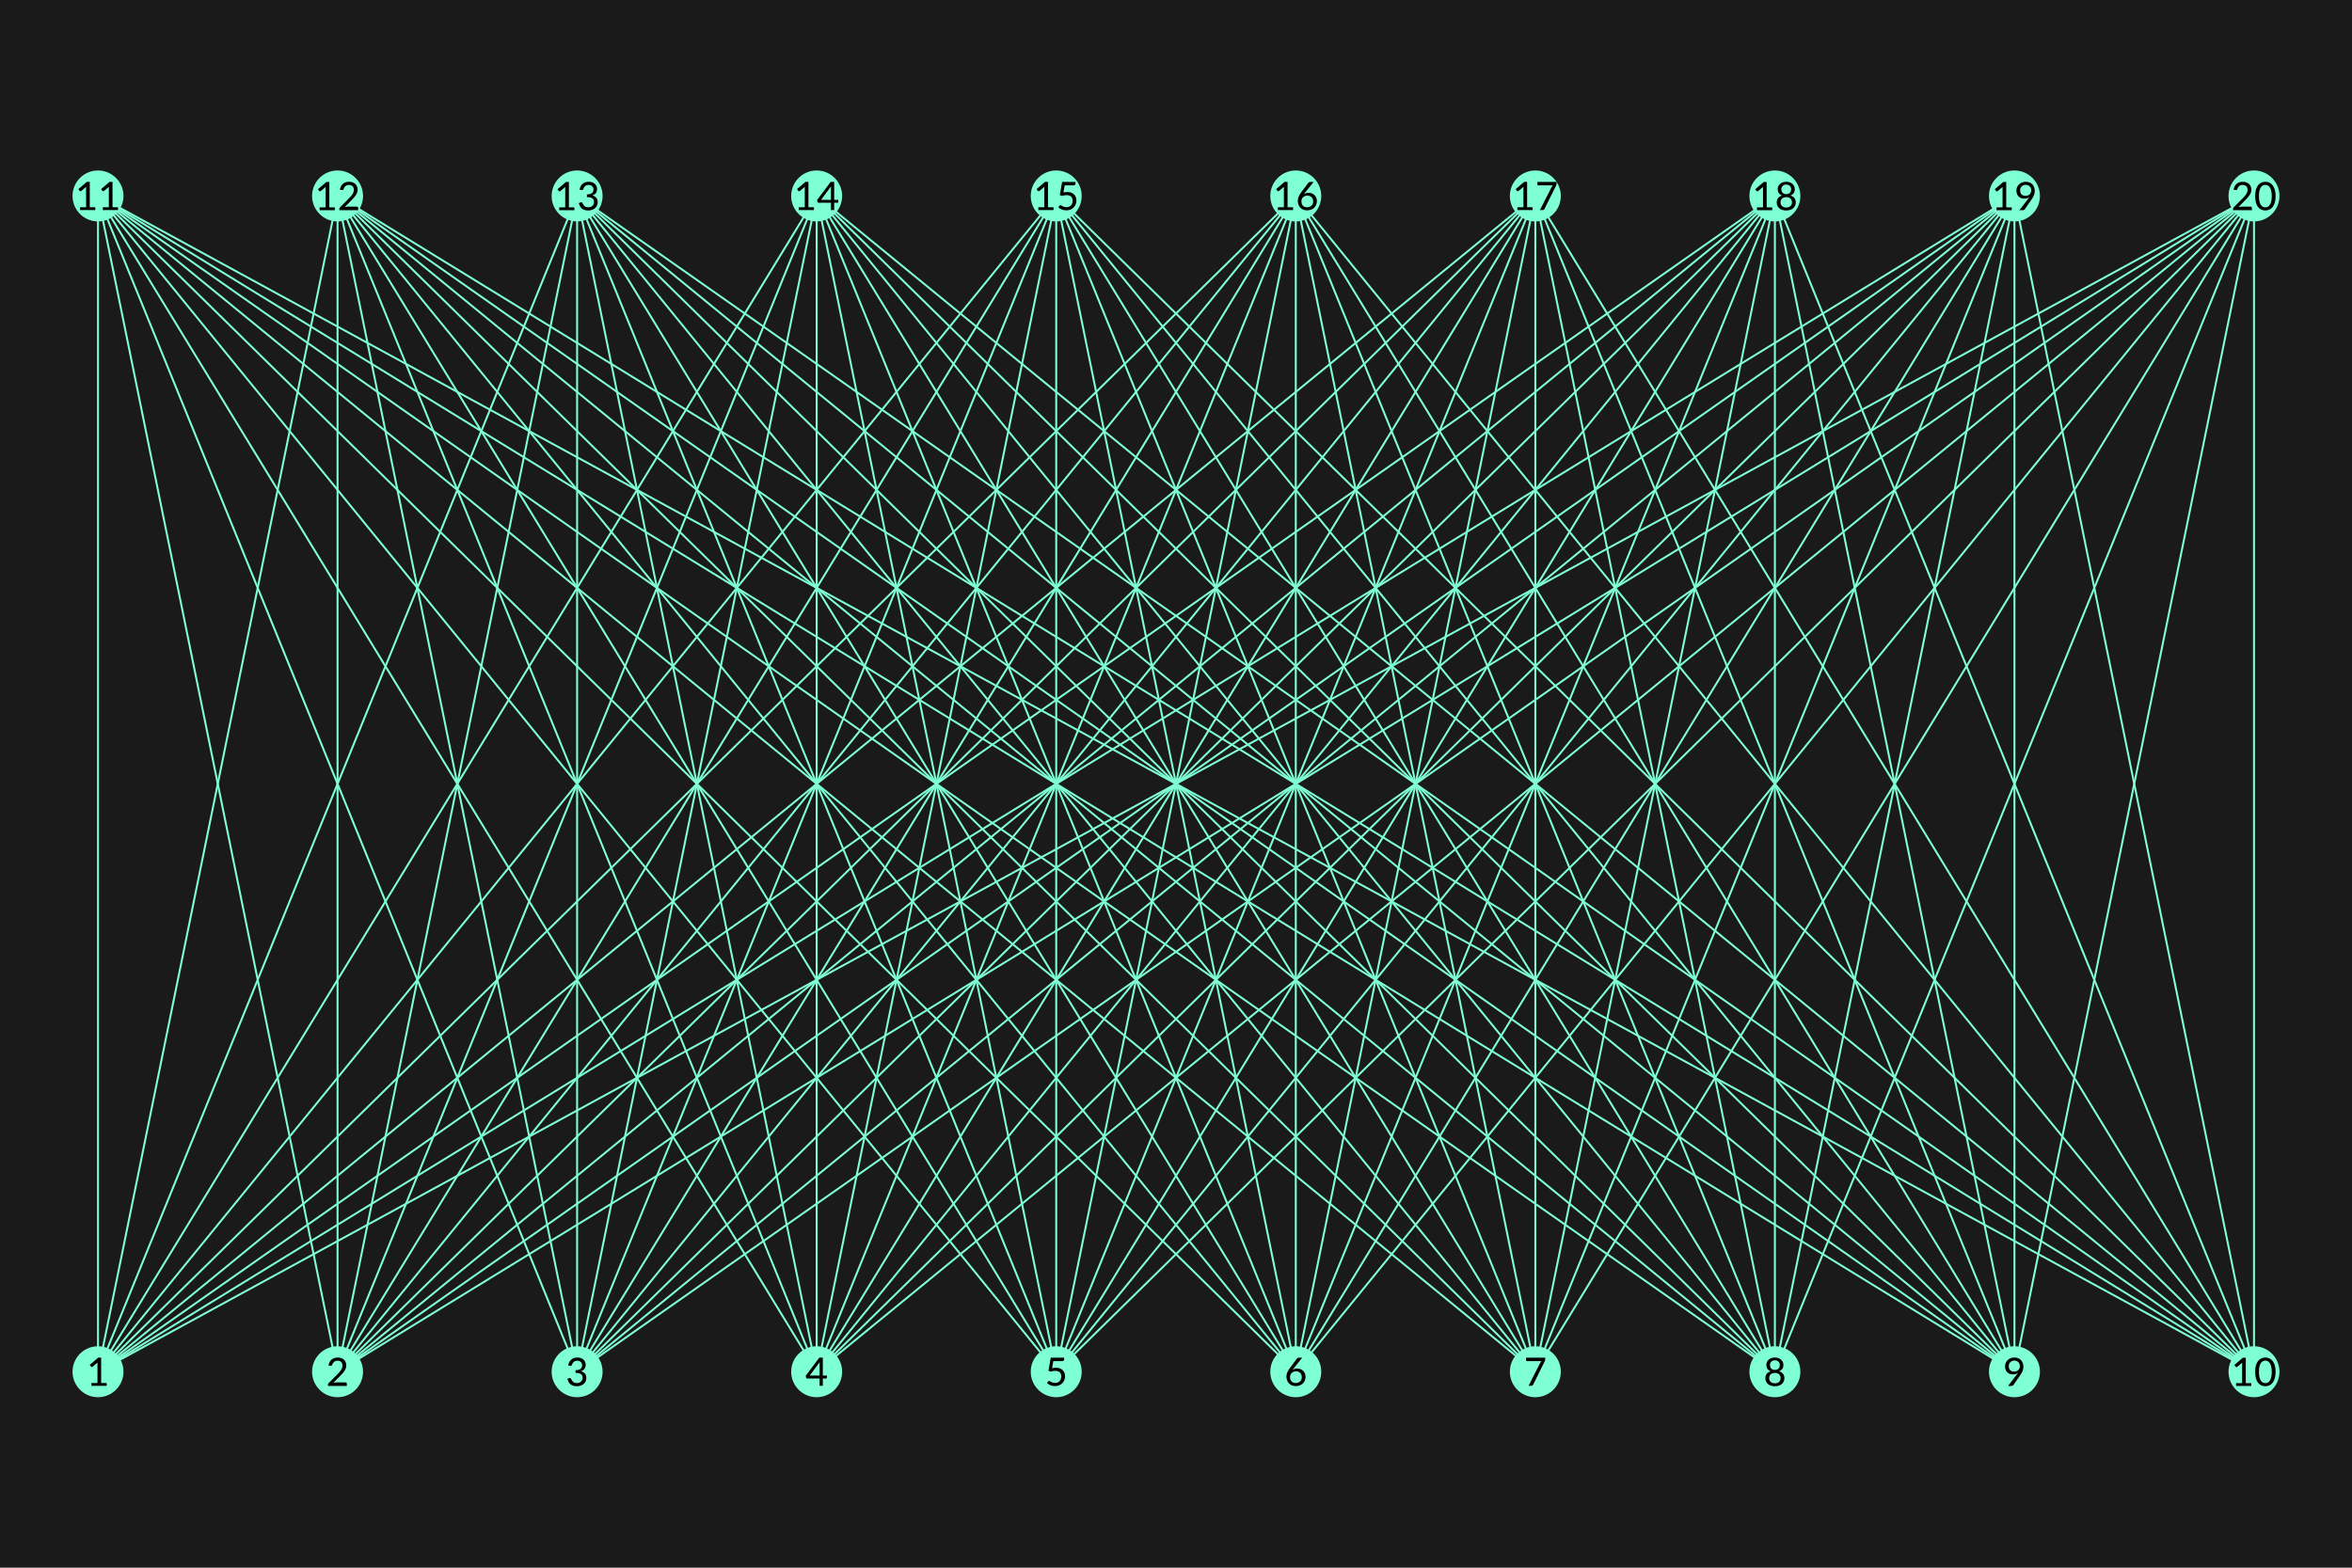 <?xml version="1.0" encoding="UTF-8"?>
<svg xmlns="http://www.w3.org/2000/svg" xmlns:xlink="http://www.w3.org/1999/xlink" width="600pt" height="400pt" viewBox="0 0 600 400" version="1.1">
<defs>
<g>
<symbol overflow="visible" id="glyph-4218090-0">
<path style="stroke:none;" d="M 1.234 -5.703 C 1.41 -5.859 1.609 -5.984 1.828 -6.078 C 2.055 -6.18 2.328 -6.234 2.641 -6.234 C 2.848 -6.234 3.039 -6.203 3.219 -6.141 C 3.395 -6.086 3.539 -6.004 3.656 -5.891 C 3.781 -5.785 3.879 -5.656 3.953 -5.5 C 4.023 -5.352 4.062 -5.188 4.062 -5 C 4.062 -4.812 4.035 -4.648 3.984 -4.516 C 3.93 -4.391 3.867 -4.273 3.797 -4.172 C 3.723 -4.078 3.641 -3.992 3.547 -3.922 C 3.461 -3.848 3.379 -3.781 3.297 -3.719 C 3.223 -3.656 3.156 -3.594 3.094 -3.531 C 3.031 -3.469 2.992 -3.398 2.984 -3.328 L 2.891 -2.812 L 2.25 -2.812 L 2.188 -3.391 C 2.164 -3.504 2.176 -3.602 2.219 -3.688 C 2.258 -3.781 2.316 -3.859 2.391 -3.922 C 2.473 -3.992 2.555 -4.062 2.641 -4.125 C 2.734 -4.195 2.816 -4.27 2.891 -4.344 C 2.973 -4.414 3.039 -4.5 3.094 -4.594 C 3.145 -4.695 3.172 -4.812 3.172 -4.938 C 3.172 -5.102 3.113 -5.234 3 -5.328 C 2.883 -5.422 2.738 -5.469 2.562 -5.469 C 2.426 -5.469 2.312 -5.453 2.219 -5.422 C 2.125 -5.391 2.047 -5.359 1.984 -5.328 C 1.922 -5.297 1.863 -5.266 1.812 -5.234 C 1.77 -5.203 1.727 -5.188 1.688 -5.188 C 1.602 -5.188 1.535 -5.227 1.484 -5.312 Z M 1.969 -1.484 C 1.969 -1.555 1.984 -1.629 2.016 -1.703 C 2.047 -1.773 2.082 -1.836 2.125 -1.891 C 2.176 -1.941 2.238 -1.984 2.312 -2.016 C 2.383 -2.047 2.461 -2.062 2.547 -2.062 C 2.617 -2.062 2.688 -2.047 2.75 -2.016 C 2.82 -1.984 2.883 -1.941 2.938 -1.891 C 2.988 -1.836 3.031 -1.773 3.062 -1.703 C 3.094 -1.629 3.109 -1.555 3.109 -1.484 C 3.109 -1.398 3.094 -1.32 3.062 -1.25 C 3.031 -1.188 2.988 -1.129 2.938 -1.078 C 2.883 -1.023 2.82 -0.984 2.75 -0.953 C 2.688 -0.922 2.617 -0.906 2.547 -0.906 C 2.461 -0.906 2.383 -0.922 2.312 -0.953 C 2.238 -0.984 2.176 -1.023 2.125 -1.078 C 2.082 -1.129 2.047 -1.188 2.016 -1.25 C 1.984 -1.32 1.969 -1.398 1.969 -1.484 Z M 0.219 -7.172 L 5.125 -7.172 L 5.125 0 L 0.219 0 Z M 0.484 -0.281 L 4.828 -0.281 L 4.828 -6.891 L 0.484 -6.891 Z M 0.484 -0.281 "/>
</symbol>
<symbol overflow="visible" id="glyph-4218090-1">
<path style="stroke:none;" d="M 1.234 -0.719 L 2.766 -0.719 L 2.766 -5.484 C 2.766 -5.629 2.77 -5.781 2.781 -5.938 L 1.547 -4.891 C 1.492 -4.848 1.441 -4.82 1.391 -4.812 C 1.348 -4.812 1.305 -4.812 1.266 -4.812 C 1.234 -4.82 1.195 -4.836 1.156 -4.859 C 1.125 -4.879 1.102 -4.898 1.094 -4.922 L 0.797 -5.344 L 2.938 -7.188 L 3.703 -7.188 L 3.703 -0.719 L 5.109 -0.719 L 5.109 0 L 1.234 0 Z M 1.234 -0.719 "/>
</symbol>
<symbol overflow="visible" id="glyph-4218090-2">
<path style="stroke:none;" d="M 2.953 -7.25 C 3.266 -7.25 3.551 -7.203 3.812 -7.109 C 4.082 -7.023 4.312 -6.895 4.5 -6.719 C 4.695 -6.551 4.848 -6.344 4.953 -6.094 C 5.066 -5.844 5.125 -5.562 5.125 -5.25 C 5.125 -4.977 5.082 -4.727 5 -4.5 C 4.926 -4.281 4.82 -4.066 4.688 -3.859 C 4.551 -3.648 4.395 -3.445 4.219 -3.25 C 4.039 -3.051 3.852 -2.852 3.656 -2.656 L 1.812 -0.781 C 1.945 -0.812 2.082 -0.836 2.219 -0.859 C 2.363 -0.891 2.5 -0.906 2.625 -0.906 L 4.938 -0.906 C 5.031 -0.906 5.109 -0.875 5.172 -0.812 C 5.234 -0.75 5.266 -0.672 5.266 -0.578 L 5.266 0 L 0.453 0 L 0.453 -0.328 C 0.453 -0.391 0.469 -0.457 0.5 -0.531 C 0.531 -0.602 0.57 -0.664 0.625 -0.719 L 2.906 -3.016 C 3.094 -3.211 3.266 -3.395 3.422 -3.562 C 3.578 -3.738 3.707 -3.914 3.812 -4.094 C 3.926 -4.27 4.008 -4.445 4.062 -4.625 C 4.125 -4.812 4.156 -5.008 4.156 -5.219 C 4.156 -5.426 4.125 -5.602 4.062 -5.75 C 4 -5.906 3.91 -6.035 3.797 -6.141 C 3.68 -6.242 3.547 -6.316 3.391 -6.359 C 3.242 -6.41 3.082 -6.438 2.906 -6.438 C 2.727 -6.438 2.566 -6.41 2.422 -6.359 C 2.273 -6.316 2.145 -6.25 2.031 -6.156 C 1.914 -6.062 1.816 -5.953 1.734 -5.828 C 1.66 -5.703 1.602 -5.566 1.562 -5.422 C 1.52 -5.297 1.461 -5.211 1.391 -5.172 C 1.328 -5.129 1.227 -5.117 1.094 -5.141 L 0.594 -5.219 C 0.645 -5.551 0.738 -5.844 0.875 -6.094 C 1.008 -6.352 1.176 -6.566 1.375 -6.734 C 1.582 -6.91 1.82 -7.039 2.094 -7.125 C 2.363 -7.207 2.648 -7.25 2.953 -7.25 Z M 2.953 -7.25 "/>
</symbol>
<symbol overflow="visible" id="glyph-4218090-3">
<path style="stroke:none;" d="M 3 -7.25 C 3.301 -7.25 3.582 -7.203 3.844 -7.109 C 4.102 -7.023 4.32 -6.898 4.5 -6.734 C 4.688 -6.578 4.832 -6.383 4.938 -6.156 C 5.039 -5.938 5.094 -5.691 5.094 -5.422 C 5.094 -5.191 5.062 -4.988 5 -4.812 C 4.945 -4.633 4.867 -4.477 4.766 -4.344 C 4.66 -4.207 4.531 -4.094 4.375 -4 C 4.227 -3.906 4.055 -3.832 3.859 -3.781 C 4.328 -3.645 4.676 -3.43 4.906 -3.141 C 5.133 -2.859 5.25 -2.5 5.25 -2.062 C 5.25 -1.727 5.188 -1.426 5.062 -1.156 C 4.938 -0.895 4.766 -0.672 4.547 -0.484 C 4.328 -0.305 4.07 -0.164 3.781 -0.062 C 3.488 0.031 3.18 0.078 2.859 0.078 C 2.484 0.078 2.16 0.031 1.891 -0.062 C 1.617 -0.156 1.383 -0.281 1.188 -0.438 C 1 -0.602 0.844 -0.801 0.719 -1.031 C 0.602 -1.27 0.504 -1.523 0.422 -1.797 L 0.828 -1.969 C 0.93 -2.02 1.031 -2.035 1.125 -2.016 C 1.227 -1.992 1.305 -1.93 1.359 -1.828 C 1.398 -1.734 1.453 -1.625 1.516 -1.5 C 1.586 -1.375 1.676 -1.254 1.781 -1.141 C 1.895 -1.023 2.035 -0.926 2.203 -0.844 C 2.367 -0.77 2.582 -0.734 2.844 -0.734 C 3.082 -0.734 3.297 -0.77 3.484 -0.844 C 3.672 -0.926 3.82 -1.031 3.938 -1.156 C 4.062 -1.281 4.156 -1.422 4.219 -1.578 C 4.281 -1.734 4.312 -1.891 4.312 -2.047 C 4.312 -2.234 4.285 -2.406 4.234 -2.562 C 4.18 -2.719 4.086 -2.852 3.953 -2.969 C 3.828 -3.082 3.645 -3.172 3.406 -3.234 C 3.176 -3.297 2.875 -3.328 2.5 -3.328 L 2.5 -4.016 C 2.801 -4.023 3.055 -4.055 3.266 -4.109 C 3.484 -4.172 3.66 -4.254 3.797 -4.359 C 3.93 -4.473 4.023 -4.602 4.078 -4.75 C 4.141 -4.906 4.172 -5.07 4.172 -5.25 C 4.172 -5.457 4.141 -5.633 4.078 -5.781 C 4.016 -5.926 3.926 -6.047 3.812 -6.141 C 3.707 -6.242 3.578 -6.316 3.422 -6.359 C 3.273 -6.41 3.113 -6.438 2.938 -6.438 C 2.758 -6.438 2.598 -6.41 2.453 -6.359 C 2.305 -6.316 2.176 -6.25 2.062 -6.156 C 1.945 -6.062 1.848 -5.953 1.766 -5.828 C 1.691 -5.703 1.633 -5.566 1.594 -5.422 C 1.551 -5.297 1.492 -5.211 1.422 -5.172 C 1.359 -5.129 1.258 -5.117 1.125 -5.141 L 0.625 -5.219 C 0.676 -5.551 0.77 -5.844 0.906 -6.094 C 1.039 -6.352 1.211 -6.566 1.422 -6.734 C 1.629 -6.91 1.863 -7.039 2.125 -7.125 C 2.395 -7.207 2.688 -7.25 3 -7.25 Z M 3 -7.25 "/>
</symbol>
<symbol overflow="visible" id="glyph-4218090-4">
<path style="stroke:none;" d="M 4.469 -2.609 L 5.516 -2.609 L 5.516 -2.062 C 5.516 -2 5.5 -1.945 5.469 -1.906 C 5.438 -1.875 5.383 -1.859 5.312 -1.859 L 4.469 -1.859 L 4.469 0 L 3.641 0 L 3.641 -1.859 L 0.469 -1.859 C 0.406 -1.859 0.348 -1.879 0.297 -1.922 C 0.242 -1.961 0.211 -2.016 0.203 -2.078 L 0.109 -2.562 L 3.578 -7.188 L 4.469 -7.188 Z M 3.641 -5.453 C 3.641 -5.547 3.641 -5.645 3.641 -5.75 C 3.648 -5.863 3.664 -5.973 3.688 -6.078 L 1.125 -2.609 L 3.641 -2.609 Z M 3.641 -5.453 "/>
</symbol>
<symbol overflow="visible" id="glyph-4218090-5">
<path style="stroke:none;" d="M 4.922 -6.766 C 4.922 -6.629 4.879 -6.516 4.797 -6.422 C 4.711 -6.336 4.57 -6.297 4.375 -6.297 L 2.156 -6.297 L 1.844 -4.484 C 2.207 -4.566 2.547 -4.609 2.859 -4.609 C 3.234 -4.609 3.562 -4.551 3.844 -4.438 C 4.133 -4.32 4.375 -4.164 4.562 -3.969 C 4.758 -3.781 4.906 -3.551 5 -3.281 C 5.102 -3.02 5.156 -2.738 5.156 -2.438 C 5.156 -2.051 5.086 -1.703 4.953 -1.391 C 4.816 -1.086 4.633 -0.828 4.406 -0.609 C 4.176 -0.391 3.898 -0.219 3.578 -0.094 C 3.266 0.02 2.926 0.078 2.562 0.078 C 2.344 0.078 2.133 0.055 1.938 0.016 C 1.75 -0.023 1.566 -0.082 1.391 -0.156 C 1.223 -0.227 1.066 -0.312 0.922 -0.406 C 0.773 -0.5 0.648 -0.594 0.547 -0.688 L 0.828 -1.094 C 0.891 -1.188 0.973 -1.234 1.078 -1.234 C 1.148 -1.234 1.227 -1.207 1.312 -1.156 C 1.395 -1.102 1.492 -1.047 1.609 -0.984 C 1.734 -0.922 1.875 -0.863 2.031 -0.812 C 2.195 -0.758 2.391 -0.734 2.609 -0.734 C 2.848 -0.734 3.066 -0.77 3.266 -0.844 C 3.461 -0.926 3.629 -1.039 3.766 -1.188 C 3.898 -1.332 4.004 -1.504 4.078 -1.703 C 4.148 -1.91 4.188 -2.141 4.188 -2.391 C 4.188 -2.609 4.156 -2.801 4.094 -2.969 C 4.031 -3.145 3.938 -3.297 3.812 -3.422 C 3.688 -3.547 3.523 -3.641 3.328 -3.703 C 3.141 -3.773 2.914 -3.812 2.656 -3.812 C 2.301 -3.812 1.922 -3.75 1.516 -3.625 L 0.922 -3.797 L 1.5 -7.172 L 4.922 -7.172 Z M 4.922 -6.766 "/>
</symbol>
<symbol overflow="visible" id="glyph-4218090-6">
<path style="stroke:none;" d="M 2.406 -4.5 C 2.344 -4.426 2.285 -4.352 2.234 -4.281 C 2.18 -4.207 2.129 -4.133 2.078 -4.062 C 2.234 -4.176 2.41 -4.258 2.609 -4.312 C 2.816 -4.375 3.035 -4.406 3.266 -4.406 C 3.547 -4.406 3.812 -4.359 4.062 -4.266 C 4.32 -4.172 4.551 -4.031 4.75 -3.844 C 4.945 -3.664 5.102 -3.441 5.219 -3.172 C 5.332 -2.91 5.391 -2.609 5.391 -2.266 C 5.391 -1.941 5.328 -1.633 5.203 -1.344 C 5.086 -1.062 4.922 -0.812 4.703 -0.594 C 4.484 -0.383 4.219 -0.219 3.906 -0.094 C 3.602 0.02 3.27 0.078 2.906 0.078 C 2.539 0.078 2.211 0.02 1.922 -0.094 C 1.629 -0.207 1.379 -0.375 1.172 -0.594 C 0.961 -0.812 0.801 -1.07 0.688 -1.375 C 0.57 -1.676 0.516 -2.016 0.516 -2.391 C 0.516 -2.703 0.582 -3.035 0.719 -3.391 C 0.863 -3.742 1.086 -4.125 1.391 -4.531 L 3.188 -6.938 C 3.238 -7.008 3.305 -7.066 3.391 -7.109 C 3.484 -7.148 3.582 -7.172 3.688 -7.172 L 4.547 -7.172 Z M 1.438 -2.219 C 1.438 -2 1.469 -1.797 1.531 -1.609 C 1.594 -1.422 1.688 -1.258 1.812 -1.125 C 1.938 -1 2.086 -0.895 2.266 -0.812 C 2.453 -0.738 2.66 -0.703 2.891 -0.703 C 3.117 -0.703 3.328 -0.738 3.516 -0.812 C 3.711 -0.895 3.879 -1 4.016 -1.125 C 4.148 -1.258 4.254 -1.414 4.328 -1.594 C 4.398 -1.781 4.438 -1.984 4.438 -2.203 C 4.438 -2.43 4.398 -2.633 4.328 -2.812 C 4.254 -3 4.148 -3.156 4.016 -3.281 C 3.891 -3.414 3.734 -3.516 3.547 -3.578 C 3.367 -3.648 3.172 -3.688 2.953 -3.688 C 2.711 -3.688 2.5 -3.645 2.312 -3.562 C 2.125 -3.488 1.961 -3.383 1.828 -3.25 C 1.703 -3.113 1.602 -2.957 1.531 -2.781 C 1.469 -2.602 1.438 -2.414 1.438 -2.219 Z M 1.438 -2.219 "/>
</symbol>
<symbol overflow="visible" id="glyph-4218090-7">
<path style="stroke:none;" d="M 5.422 -7.172 L 5.422 -6.75 C 5.422 -6.625 5.406 -6.523 5.375 -6.453 C 5.344 -6.379 5.316 -6.312 5.297 -6.25 L 2.359 -0.328 C 2.316 -0.234 2.254 -0.156 2.172 -0.094 C 2.098 -0.031 1.988 0 1.844 0 L 1.172 0 L 4.141 -5.844 C 4.234 -6.008 4.332 -6.16 4.438 -6.297 L 0.75 -6.297 C 0.688 -6.297 0.633 -6.316 0.594 -6.359 C 0.551 -6.41 0.531 -6.469 0.531 -6.531 L 0.531 -7.172 Z M 5.422 -7.172 "/>
</symbol>
<symbol overflow="visible" id="glyph-4218090-8">
<path style="stroke:none;" d="M 2.906 0.078 C 2.539 0.078 2.207 0.031 1.906 -0.062 C 1.613 -0.156 1.359 -0.289 1.141 -0.469 C 0.93 -0.656 0.766 -0.875 0.641 -1.125 C 0.523 -1.375 0.469 -1.656 0.469 -1.969 C 0.469 -2.426 0.582 -2.801 0.812 -3.094 C 1.051 -3.395 1.395 -3.609 1.844 -3.734 C 1.469 -3.879 1.188 -4.086 1 -4.359 C 0.812 -4.641 0.719 -4.973 0.719 -5.359 C 0.719 -5.629 0.77 -5.879 0.875 -6.109 C 0.977 -6.336 1.125 -6.535 1.312 -6.703 C 1.508 -6.879 1.738 -7.016 2 -7.109 C 2.27 -7.203 2.57 -7.25 2.906 -7.25 C 3.227 -7.25 3.52 -7.203 3.781 -7.109 C 4.051 -7.016 4.281 -6.879 4.469 -6.703 C 4.664 -6.535 4.816 -6.336 4.922 -6.109 C 5.023 -5.879 5.078 -5.629 5.078 -5.359 C 5.078 -4.973 4.984 -4.641 4.797 -4.359 C 4.609 -4.086 4.328 -3.879 3.953 -3.734 C 4.398 -3.609 4.738 -3.395 4.969 -3.094 C 5.207 -2.801 5.328 -2.426 5.328 -1.969 C 5.328 -1.656 5.266 -1.375 5.141 -1.125 C 5.023 -0.875 4.859 -0.656 4.641 -0.469 C 4.43 -0.289 4.176 -0.156 3.875 -0.062 C 3.582 0.031 3.258 0.078 2.906 0.078 Z M 2.906 -0.672 C 3.133 -0.672 3.336 -0.703 3.516 -0.766 C 3.691 -0.836 3.844 -0.93 3.969 -1.047 C 4.094 -1.16 4.188 -1.297 4.25 -1.453 C 4.32 -1.617 4.359 -1.797 4.359 -1.984 C 4.359 -2.223 4.316 -2.426 4.234 -2.594 C 4.16 -2.77 4.055 -2.91 3.922 -3.016 C 3.785 -3.129 3.629 -3.207 3.453 -3.25 C 3.273 -3.301 3.094 -3.328 2.906 -3.328 C 2.707 -3.328 2.52 -3.301 2.344 -3.25 C 2.164 -3.207 2.008 -3.129 1.875 -3.016 C 1.75 -2.91 1.645 -2.77 1.562 -2.594 C 1.477 -2.426 1.438 -2.223 1.438 -1.984 C 1.438 -1.797 1.469 -1.617 1.531 -1.453 C 1.602 -1.297 1.703 -1.16 1.828 -1.047 C 1.953 -0.93 2.102 -0.836 2.281 -0.766 C 2.469 -0.703 2.676 -0.672 2.906 -0.672 Z M 2.906 -4.094 C 3.133 -4.094 3.328 -4.129 3.484 -4.203 C 3.641 -4.273 3.766 -4.367 3.859 -4.484 C 3.961 -4.598 4.035 -4.727 4.078 -4.875 C 4.129 -5.031 4.156 -5.188 4.156 -5.344 C 4.156 -5.5 4.129 -5.648 4.078 -5.797 C 4.023 -5.941 3.945 -6.066 3.844 -6.172 C 3.738 -6.285 3.609 -6.375 3.453 -6.438 C 3.297 -6.5 3.113 -6.531 2.906 -6.531 C 2.688 -6.531 2.5 -6.5 2.344 -6.438 C 2.188 -6.375 2.055 -6.285 1.953 -6.172 C 1.848 -6.066 1.77 -5.941 1.719 -5.797 C 1.664 -5.648 1.641 -5.5 1.641 -5.344 C 1.641 -5.188 1.66 -5.031 1.703 -4.875 C 1.754 -4.727 1.828 -4.598 1.922 -4.484 C 2.023 -4.367 2.156 -4.273 2.312 -4.203 C 2.477 -4.129 2.676 -4.094 2.906 -4.094 Z M 2.906 -4.094 "/>
</symbol>
<symbol overflow="visible" id="glyph-4218090-9">
<path style="stroke:none;" d="M 3.453 -2.844 C 3.523 -2.938 3.594 -3.023 3.656 -3.109 C 3.719 -3.191 3.773 -3.27 3.828 -3.344 C 3.648 -3.207 3.445 -3.102 3.219 -3.031 C 3 -2.969 2.766 -2.938 2.516 -2.938 C 2.242 -2.938 1.988 -2.977 1.75 -3.062 C 1.508 -3.156 1.297 -3.285 1.109 -3.453 C 0.922 -3.629 0.77 -3.848 0.656 -4.109 C 0.551 -4.367 0.5 -4.66 0.5 -4.984 C 0.5 -5.297 0.555 -5.594 0.672 -5.875 C 0.797 -6.156 0.961 -6.395 1.172 -6.594 C 1.379 -6.801 1.629 -6.961 1.922 -7.078 C 2.223 -7.191 2.547 -7.25 2.891 -7.25 C 3.242 -7.25 3.562 -7.191 3.844 -7.078 C 4.125 -6.973 4.363 -6.816 4.562 -6.609 C 4.758 -6.398 4.91 -6.148 5.016 -5.859 C 5.129 -5.578 5.188 -5.27 5.188 -4.938 C 5.188 -4.719 5.164 -4.516 5.125 -4.328 C 5.094 -4.141 5.039 -3.957 4.969 -3.781 C 4.895 -3.602 4.805 -3.426 4.703 -3.25 C 4.609 -3.07 4.492 -2.895 4.359 -2.719 L 2.625 -0.219 C 2.582 -0.156 2.52 -0.102 2.438 -0.062 C 2.352 -0.02 2.254 0 2.141 0 L 1.266 0 Z M 4.281 -5.047 C 4.281 -5.266 4.242 -5.457 4.172 -5.625 C 4.109 -5.801 4.016 -5.953 3.891 -6.078 C 3.766 -6.203 3.613 -6.297 3.438 -6.359 C 3.27 -6.43 3.082 -6.469 2.875 -6.469 C 2.664 -6.469 2.473 -6.43 2.297 -6.359 C 2.117 -6.285 1.969 -6.188 1.844 -6.062 C 1.719 -5.945 1.617 -5.801 1.547 -5.625 C 1.484 -5.445 1.453 -5.258 1.453 -5.062 C 1.453 -4.613 1.57 -4.266 1.812 -4.016 C 2.062 -3.773 2.398 -3.656 2.828 -3.656 C 3.066 -3.656 3.273 -3.691 3.453 -3.766 C 3.629 -3.848 3.781 -3.953 3.906 -4.078 C 4.031 -4.203 4.125 -4.348 4.188 -4.516 C 4.25 -4.68 4.281 -4.859 4.281 -5.047 Z M 4.281 -5.047 "/>
</symbol>
<symbol overflow="visible" id="glyph-4218090-10">
<path style="stroke:none;" d="M 5.516 -3.594 C 5.516 -2.969 5.445 -2.422 5.312 -1.953 C 5.176 -1.492 4.988 -1.113 4.75 -0.812 C 4.52 -0.508 4.242 -0.285 3.922 -0.141 C 3.598 0.004 3.254 0.078 2.891 0.078 C 2.523 0.078 2.18 0.004 1.859 -0.141 C 1.547 -0.285 1.27 -0.508 1.031 -0.812 C 0.801 -1.113 0.617 -1.492 0.484 -1.953 C 0.359 -2.422 0.297 -2.969 0.297 -3.594 C 0.297 -4.219 0.359 -4.758 0.484 -5.219 C 0.617 -5.676 0.801 -6.055 1.031 -6.359 C 1.27 -6.66 1.547 -6.883 1.859 -7.031 C 2.18 -7.176 2.523 -7.25 2.891 -7.25 C 3.254 -7.25 3.598 -7.176 3.922 -7.031 C 4.242 -6.883 4.52 -6.66 4.75 -6.359 C 4.988 -6.055 5.176 -5.676 5.312 -5.219 C 5.445 -4.758 5.516 -4.219 5.516 -3.594 Z M 4.531 -3.594 C 4.531 -4.133 4.484 -4.586 4.391 -4.953 C 4.297 -5.316 4.176 -5.609 4.031 -5.828 C 3.883 -6.055 3.711 -6.219 3.516 -6.312 C 3.316 -6.406 3.109 -6.453 2.891 -6.453 C 2.68 -6.453 2.477 -6.406 2.281 -6.312 C 2.082 -6.219 1.906 -6.055 1.75 -5.828 C 1.602 -5.609 1.484 -5.316 1.391 -4.953 C 1.305 -4.586 1.266 -4.133 1.266 -3.594 C 1.266 -3.051 1.305 -2.594 1.391 -2.219 C 1.484 -1.852 1.602 -1.562 1.75 -1.344 C 1.906 -1.125 2.082 -0.961 2.281 -0.859 C 2.477 -0.766 2.68 -0.719 2.891 -0.719 C 3.109 -0.719 3.316 -0.766 3.516 -0.859 C 3.711 -0.961 3.883 -1.125 4.031 -1.344 C 4.176 -1.562 4.297 -1.852 4.391 -2.219 C 4.484 -2.594 4.531 -3.051 4.531 -3.594 Z M 4.531 -3.594 "/>
</symbol>
</g>
</defs>
<g id="surface41">
<rect x="0" y="0" width="600" height="400" style="fill:rgb(10.196%,10.196%,10.196%);fill-opacity:1;stroke:none;"/>
<path style="fill:none;stroke-width:0.5;stroke-linecap:butt;stroke-linejoin:miter;stroke:rgb(49.804%,100%,83.137%);stroke-opacity:1;stroke-miterlimit:10;" d="M 25 350 L 25 50 "/>
<path style="fill:none;stroke-width:0.5;stroke-linecap:butt;stroke-linejoin:miter;stroke:rgb(49.804%,100%,83.137%);stroke-opacity:1;stroke-miterlimit:10;" d="M 25 350 L 86.109 50 "/>
<path style="fill:none;stroke-width:0.5;stroke-linecap:butt;stroke-linejoin:miter;stroke:rgb(49.804%,100%,83.137%);stroke-opacity:1;stroke-miterlimit:10;" d="M 25 350 L 147.223 50 "/>
<path style="fill:none;stroke-width:0.5;stroke-linecap:butt;stroke-linejoin:miter;stroke:rgb(49.804%,100%,83.137%);stroke-opacity:1;stroke-miterlimit:10;" d="M 25 350 L 208.332 50 "/>
<path style="fill:none;stroke-width:0.5;stroke-linecap:butt;stroke-linejoin:miter;stroke:rgb(49.804%,100%,83.137%);stroke-opacity:1;stroke-miterlimit:10;" d="M 25 350 L 269.445 50 "/>
<path style="fill:none;stroke-width:0.5;stroke-linecap:butt;stroke-linejoin:miter;stroke:rgb(49.804%,100%,83.137%);stroke-opacity:1;stroke-miterlimit:10;" d="M 25 350 L 330.555 50 "/>
<path style="fill:none;stroke-width:0.5;stroke-linecap:butt;stroke-linejoin:miter;stroke:rgb(49.804%,100%,83.137%);stroke-opacity:1;stroke-miterlimit:10;" d="M 25 350 L 391.668 50 "/>
<path style="fill:none;stroke-width:0.5;stroke-linecap:butt;stroke-linejoin:miter;stroke:rgb(49.804%,100%,83.137%);stroke-opacity:1;stroke-miterlimit:10;" d="M 25 350 L 452.777 50 "/>
<path style="fill:none;stroke-width:0.5;stroke-linecap:butt;stroke-linejoin:miter;stroke:rgb(49.804%,100%,83.137%);stroke-opacity:1;stroke-miterlimit:10;" d="M 25 350 L 513.891 50 "/>
<path style="fill:none;stroke-width:0.5;stroke-linecap:butt;stroke-linejoin:miter;stroke:rgb(49.804%,100%,83.137%);stroke-opacity:1;stroke-miterlimit:10;" d="M 25 350 L 575 50 "/>
<path style="fill:none;stroke-width:0.5;stroke-linecap:butt;stroke-linejoin:miter;stroke:rgb(49.804%,100%,83.137%);stroke-opacity:1;stroke-miterlimit:10;" d="M 86.109 350 L 25 50 "/>
<path style="fill:none;stroke-width:0.5;stroke-linecap:butt;stroke-linejoin:miter;stroke:rgb(49.804%,100%,83.137%);stroke-opacity:1;stroke-miterlimit:10;" d="M 86.109 350 L 86.109 50 "/>
<path style="fill:none;stroke-width:0.5;stroke-linecap:butt;stroke-linejoin:miter;stroke:rgb(49.804%,100%,83.137%);stroke-opacity:1;stroke-miterlimit:10;" d="M 86.109 350 L 147.223 50 "/>
<path style="fill:none;stroke-width:0.5;stroke-linecap:butt;stroke-linejoin:miter;stroke:rgb(49.804%,100%,83.137%);stroke-opacity:1;stroke-miterlimit:10;" d="M 86.109 350 L 208.332 50 "/>
<path style="fill:none;stroke-width:0.5;stroke-linecap:butt;stroke-linejoin:miter;stroke:rgb(49.804%,100%,83.137%);stroke-opacity:1;stroke-miterlimit:10;" d="M 86.109 350 L 269.445 50 "/>
<path style="fill:none;stroke-width:0.5;stroke-linecap:butt;stroke-linejoin:miter;stroke:rgb(49.804%,100%,83.137%);stroke-opacity:1;stroke-miterlimit:10;" d="M 86.109 350 L 330.555 50 "/>
<path style="fill:none;stroke-width:0.5;stroke-linecap:butt;stroke-linejoin:miter;stroke:rgb(49.804%,100%,83.137%);stroke-opacity:1;stroke-miterlimit:10;" d="M 86.109 350 L 391.668 50 "/>
<path style="fill:none;stroke-width:0.5;stroke-linecap:butt;stroke-linejoin:miter;stroke:rgb(49.804%,100%,83.137%);stroke-opacity:1;stroke-miterlimit:10;" d="M 86.109 350 L 452.777 50 "/>
<path style="fill:none;stroke-width:0.5;stroke-linecap:butt;stroke-linejoin:miter;stroke:rgb(49.804%,100%,83.137%);stroke-opacity:1;stroke-miterlimit:10;" d="M 86.109 350 L 513.891 50 "/>
<path style="fill:none;stroke-width:0.5;stroke-linecap:butt;stroke-linejoin:miter;stroke:rgb(49.804%,100%,83.137%);stroke-opacity:1;stroke-miterlimit:10;" d="M 86.109 350 L 575 50 "/>
<path style="fill:none;stroke-width:0.5;stroke-linecap:butt;stroke-linejoin:miter;stroke:rgb(49.804%,100%,83.137%);stroke-opacity:1;stroke-miterlimit:10;" d="M 147.223 350 L 25 50 "/>
<path style="fill:none;stroke-width:0.5;stroke-linecap:butt;stroke-linejoin:miter;stroke:rgb(49.804%,100%,83.137%);stroke-opacity:1;stroke-miterlimit:10;" d="M 147.223 350 L 86.109 50 "/>
<path style="fill:none;stroke-width:0.5;stroke-linecap:butt;stroke-linejoin:miter;stroke:rgb(49.804%,100%,83.137%);stroke-opacity:1;stroke-miterlimit:10;" d="M 147.223 350 L 147.223 50 "/>
<path style="fill:none;stroke-width:0.5;stroke-linecap:butt;stroke-linejoin:miter;stroke:rgb(49.804%,100%,83.137%);stroke-opacity:1;stroke-miterlimit:10;" d="M 147.223 350 L 208.332 50 "/>
<path style="fill:none;stroke-width:0.5;stroke-linecap:butt;stroke-linejoin:miter;stroke:rgb(49.804%,100%,83.137%);stroke-opacity:1;stroke-miterlimit:10;" d="M 147.223 350 L 269.445 50 "/>
<path style="fill:none;stroke-width:0.5;stroke-linecap:butt;stroke-linejoin:miter;stroke:rgb(49.804%,100%,83.137%);stroke-opacity:1;stroke-miterlimit:10;" d="M 147.223 350 L 330.555 50 "/>
<path style="fill:none;stroke-width:0.5;stroke-linecap:butt;stroke-linejoin:miter;stroke:rgb(49.804%,100%,83.137%);stroke-opacity:1;stroke-miterlimit:10;" d="M 147.223 350 L 391.668 50 "/>
<path style="fill:none;stroke-width:0.5;stroke-linecap:butt;stroke-linejoin:miter;stroke:rgb(49.804%,100%,83.137%);stroke-opacity:1;stroke-miterlimit:10;" d="M 147.223 350 L 452.777 50 "/>
<path style="fill:none;stroke-width:0.5;stroke-linecap:butt;stroke-linejoin:miter;stroke:rgb(49.804%,100%,83.137%);stroke-opacity:1;stroke-miterlimit:10;" d="M 147.223 350 L 513.891 50 "/>
<path style="fill:none;stroke-width:0.5;stroke-linecap:butt;stroke-linejoin:miter;stroke:rgb(49.804%,100%,83.137%);stroke-opacity:1;stroke-miterlimit:10;" d="M 147.223 350 L 575 50 "/>
<path style="fill:none;stroke-width:0.5;stroke-linecap:butt;stroke-linejoin:miter;stroke:rgb(49.804%,100%,83.137%);stroke-opacity:1;stroke-miterlimit:10;" d="M 208.332 350 L 25 50 "/>
<path style="fill:none;stroke-width:0.5;stroke-linecap:butt;stroke-linejoin:miter;stroke:rgb(49.804%,100%,83.137%);stroke-opacity:1;stroke-miterlimit:10;" d="M 208.332 350 L 86.109 50 "/>
<path style="fill:none;stroke-width:0.5;stroke-linecap:butt;stroke-linejoin:miter;stroke:rgb(49.804%,100%,83.137%);stroke-opacity:1;stroke-miterlimit:10;" d="M 208.332 350 L 147.223 50 "/>
<path style="fill:none;stroke-width:0.5;stroke-linecap:butt;stroke-linejoin:miter;stroke:rgb(49.804%,100%,83.137%);stroke-opacity:1;stroke-miterlimit:10;" d="M 208.332 350 L 208.332 50 "/>
<path style="fill:none;stroke-width:0.5;stroke-linecap:butt;stroke-linejoin:miter;stroke:rgb(49.804%,100%,83.137%);stroke-opacity:1;stroke-miterlimit:10;" d="M 208.332 350 L 269.445 50 "/>
<path style="fill:none;stroke-width:0.5;stroke-linecap:butt;stroke-linejoin:miter;stroke:rgb(49.804%,100%,83.137%);stroke-opacity:1;stroke-miterlimit:10;" d="M 208.332 350 L 330.555 50 "/>
<path style="fill:none;stroke-width:0.5;stroke-linecap:butt;stroke-linejoin:miter;stroke:rgb(49.804%,100%,83.137%);stroke-opacity:1;stroke-miterlimit:10;" d="M 208.332 350 L 391.668 50 "/>
<path style="fill:none;stroke-width:0.5;stroke-linecap:butt;stroke-linejoin:miter;stroke:rgb(49.804%,100%,83.137%);stroke-opacity:1;stroke-miterlimit:10;" d="M 208.332 350 L 452.777 50 "/>
<path style="fill:none;stroke-width:0.5;stroke-linecap:butt;stroke-linejoin:miter;stroke:rgb(49.804%,100%,83.137%);stroke-opacity:1;stroke-miterlimit:10;" d="M 208.332 350 L 513.891 50 "/>
<path style="fill:none;stroke-width:0.5;stroke-linecap:butt;stroke-linejoin:miter;stroke:rgb(49.804%,100%,83.137%);stroke-opacity:1;stroke-miterlimit:10;" d="M 208.332 350 L 575 50 "/>
<path style="fill:none;stroke-width:0.5;stroke-linecap:butt;stroke-linejoin:miter;stroke:rgb(49.804%,100%,83.137%);stroke-opacity:1;stroke-miterlimit:10;" d="M 269.445 350 L 25 50 "/>
<path style="fill:none;stroke-width:0.5;stroke-linecap:butt;stroke-linejoin:miter;stroke:rgb(49.804%,100%,83.137%);stroke-opacity:1;stroke-miterlimit:10;" d="M 269.445 350 L 86.109 50 "/>
<path style="fill:none;stroke-width:0.5;stroke-linecap:butt;stroke-linejoin:miter;stroke:rgb(49.804%,100%,83.137%);stroke-opacity:1;stroke-miterlimit:10;" d="M 269.445 350 L 147.223 50 "/>
<path style="fill:none;stroke-width:0.5;stroke-linecap:butt;stroke-linejoin:miter;stroke:rgb(49.804%,100%,83.137%);stroke-opacity:1;stroke-miterlimit:10;" d="M 269.445 350 L 208.332 50 "/>
<path style="fill:none;stroke-width:0.5;stroke-linecap:butt;stroke-linejoin:miter;stroke:rgb(49.804%,100%,83.137%);stroke-opacity:1;stroke-miterlimit:10;" d="M 269.445 350 L 269.445 50 "/>
<path style="fill:none;stroke-width:0.5;stroke-linecap:butt;stroke-linejoin:miter;stroke:rgb(49.804%,100%,83.137%);stroke-opacity:1;stroke-miterlimit:10;" d="M 269.445 350 L 330.555 50 "/>
<path style="fill:none;stroke-width:0.5;stroke-linecap:butt;stroke-linejoin:miter;stroke:rgb(49.804%,100%,83.137%);stroke-opacity:1;stroke-miterlimit:10;" d="M 269.445 350 L 391.668 50 "/>
<path style="fill:none;stroke-width:0.5;stroke-linecap:butt;stroke-linejoin:miter;stroke:rgb(49.804%,100%,83.137%);stroke-opacity:1;stroke-miterlimit:10;" d="M 269.445 350 L 452.777 50 "/>
<path style="fill:none;stroke-width:0.5;stroke-linecap:butt;stroke-linejoin:miter;stroke:rgb(49.804%,100%,83.137%);stroke-opacity:1;stroke-miterlimit:10;" d="M 269.445 350 L 513.891 50 "/>
<path style="fill:none;stroke-width:0.5;stroke-linecap:butt;stroke-linejoin:miter;stroke:rgb(49.804%,100%,83.137%);stroke-opacity:1;stroke-miterlimit:10;" d="M 269.445 350 L 575 50 "/>
<path style="fill:none;stroke-width:0.5;stroke-linecap:butt;stroke-linejoin:miter;stroke:rgb(49.804%,100%,83.137%);stroke-opacity:1;stroke-miterlimit:10;" d="M 330.555 350 L 25 50 "/>
<path style="fill:none;stroke-width:0.5;stroke-linecap:butt;stroke-linejoin:miter;stroke:rgb(49.804%,100%,83.137%);stroke-opacity:1;stroke-miterlimit:10;" d="M 330.555 350 L 86.109 50 "/>
<path style="fill:none;stroke-width:0.5;stroke-linecap:butt;stroke-linejoin:miter;stroke:rgb(49.804%,100%,83.137%);stroke-opacity:1;stroke-miterlimit:10;" d="M 330.555 350 L 147.223 50 "/>
<path style="fill:none;stroke-width:0.5;stroke-linecap:butt;stroke-linejoin:miter;stroke:rgb(49.804%,100%,83.137%);stroke-opacity:1;stroke-miterlimit:10;" d="M 330.555 350 L 208.332 50 "/>
<path style="fill:none;stroke-width:0.5;stroke-linecap:butt;stroke-linejoin:miter;stroke:rgb(49.804%,100%,83.137%);stroke-opacity:1;stroke-miterlimit:10;" d="M 330.555 350 L 269.445 50 "/>
<path style="fill:none;stroke-width:0.5;stroke-linecap:butt;stroke-linejoin:miter;stroke:rgb(49.804%,100%,83.137%);stroke-opacity:1;stroke-miterlimit:10;" d="M 330.555 350 L 330.555 50 "/>
<path style="fill:none;stroke-width:0.5;stroke-linecap:butt;stroke-linejoin:miter;stroke:rgb(49.804%,100%,83.137%);stroke-opacity:1;stroke-miterlimit:10;" d="M 330.555 350 L 391.668 50 "/>
<path style="fill:none;stroke-width:0.5;stroke-linecap:butt;stroke-linejoin:miter;stroke:rgb(49.804%,100%,83.137%);stroke-opacity:1;stroke-miterlimit:10;" d="M 330.555 350 L 452.777 50 "/>
<path style="fill:none;stroke-width:0.5;stroke-linecap:butt;stroke-linejoin:miter;stroke:rgb(49.804%,100%,83.137%);stroke-opacity:1;stroke-miterlimit:10;" d="M 330.555 350 L 513.891 50 "/>
<path style="fill:none;stroke-width:0.5;stroke-linecap:butt;stroke-linejoin:miter;stroke:rgb(49.804%,100%,83.137%);stroke-opacity:1;stroke-miterlimit:10;" d="M 330.555 350 L 575 50 "/>
<path style="fill:none;stroke-width:0.5;stroke-linecap:butt;stroke-linejoin:miter;stroke:rgb(49.804%,100%,83.137%);stroke-opacity:1;stroke-miterlimit:10;" d="M 391.668 350 L 25 50 "/>
<path style="fill:none;stroke-width:0.5;stroke-linecap:butt;stroke-linejoin:miter;stroke:rgb(49.804%,100%,83.137%);stroke-opacity:1;stroke-miterlimit:10;" d="M 391.668 350 L 86.109 50 "/>
<path style="fill:none;stroke-width:0.5;stroke-linecap:butt;stroke-linejoin:miter;stroke:rgb(49.804%,100%,83.137%);stroke-opacity:1;stroke-miterlimit:10;" d="M 391.668 350 L 147.223 50 "/>
<path style="fill:none;stroke-width:0.5;stroke-linecap:butt;stroke-linejoin:miter;stroke:rgb(49.804%,100%,83.137%);stroke-opacity:1;stroke-miterlimit:10;" d="M 391.668 350 L 208.332 50 "/>
<path style="fill:none;stroke-width:0.5;stroke-linecap:butt;stroke-linejoin:miter;stroke:rgb(49.804%,100%,83.137%);stroke-opacity:1;stroke-miterlimit:10;" d="M 391.668 350 L 269.445 50 "/>
<path style="fill:none;stroke-width:0.5;stroke-linecap:butt;stroke-linejoin:miter;stroke:rgb(49.804%,100%,83.137%);stroke-opacity:1;stroke-miterlimit:10;" d="M 391.668 350 L 330.555 50 "/>
<path style="fill:none;stroke-width:0.5;stroke-linecap:butt;stroke-linejoin:miter;stroke:rgb(49.804%,100%,83.137%);stroke-opacity:1;stroke-miterlimit:10;" d="M 391.668 350 L 391.668 50 "/>
<path style="fill:none;stroke-width:0.5;stroke-linecap:butt;stroke-linejoin:miter;stroke:rgb(49.804%,100%,83.137%);stroke-opacity:1;stroke-miterlimit:10;" d="M 391.668 350 L 452.777 50 "/>
<path style="fill:none;stroke-width:0.5;stroke-linecap:butt;stroke-linejoin:miter;stroke:rgb(49.804%,100%,83.137%);stroke-opacity:1;stroke-miterlimit:10;" d="M 391.668 350 L 513.891 50 "/>
<path style="fill:none;stroke-width:0.5;stroke-linecap:butt;stroke-linejoin:miter;stroke:rgb(49.804%,100%,83.137%);stroke-opacity:1;stroke-miterlimit:10;" d="M 391.668 350 L 575 50 "/>
<path style="fill:none;stroke-width:0.5;stroke-linecap:butt;stroke-linejoin:miter;stroke:rgb(49.804%,100%,83.137%);stroke-opacity:1;stroke-miterlimit:10;" d="M 452.777 350 L 25 50 "/>
<path style="fill:none;stroke-width:0.5;stroke-linecap:butt;stroke-linejoin:miter;stroke:rgb(49.804%,100%,83.137%);stroke-opacity:1;stroke-miterlimit:10;" d="M 452.777 350 L 86.109 50 "/>
<path style="fill:none;stroke-width:0.5;stroke-linecap:butt;stroke-linejoin:miter;stroke:rgb(49.804%,100%,83.137%);stroke-opacity:1;stroke-miterlimit:10;" d="M 452.777 350 L 147.223 50 "/>
<path style="fill:none;stroke-width:0.5;stroke-linecap:butt;stroke-linejoin:miter;stroke:rgb(49.804%,100%,83.137%);stroke-opacity:1;stroke-miterlimit:10;" d="M 452.777 350 L 208.332 50 "/>
<path style="fill:none;stroke-width:0.5;stroke-linecap:butt;stroke-linejoin:miter;stroke:rgb(49.804%,100%,83.137%);stroke-opacity:1;stroke-miterlimit:10;" d="M 452.777 350 L 269.445 50 "/>
<path style="fill:none;stroke-width:0.5;stroke-linecap:butt;stroke-linejoin:miter;stroke:rgb(49.804%,100%,83.137%);stroke-opacity:1;stroke-miterlimit:10;" d="M 452.777 350 L 330.555 50 "/>
<path style="fill:none;stroke-width:0.5;stroke-linecap:butt;stroke-linejoin:miter;stroke:rgb(49.804%,100%,83.137%);stroke-opacity:1;stroke-miterlimit:10;" d="M 452.777 350 L 391.668 50 "/>
<path style="fill:none;stroke-width:0.5;stroke-linecap:butt;stroke-linejoin:miter;stroke:rgb(49.804%,100%,83.137%);stroke-opacity:1;stroke-miterlimit:10;" d="M 452.777 350 L 452.777 50 "/>
<path style="fill:none;stroke-width:0.5;stroke-linecap:butt;stroke-linejoin:miter;stroke:rgb(49.804%,100%,83.137%);stroke-opacity:1;stroke-miterlimit:10;" d="M 452.777 350 L 513.891 50 "/>
<path style="fill:none;stroke-width:0.5;stroke-linecap:butt;stroke-linejoin:miter;stroke:rgb(49.804%,100%,83.137%);stroke-opacity:1;stroke-miterlimit:10;" d="M 452.777 350 L 575 50 "/>
<path style="fill:none;stroke-width:0.5;stroke-linecap:butt;stroke-linejoin:miter;stroke:rgb(49.804%,100%,83.137%);stroke-opacity:1;stroke-miterlimit:10;" d="M 513.891 350 L 25 50 "/>
<path style="fill:none;stroke-width:0.5;stroke-linecap:butt;stroke-linejoin:miter;stroke:rgb(49.804%,100%,83.137%);stroke-opacity:1;stroke-miterlimit:10;" d="M 513.891 350 L 86.109 50 "/>
<path style="fill:none;stroke-width:0.5;stroke-linecap:butt;stroke-linejoin:miter;stroke:rgb(49.804%,100%,83.137%);stroke-opacity:1;stroke-miterlimit:10;" d="M 513.891 350 L 147.223 50 "/>
<path style="fill:none;stroke-width:0.5;stroke-linecap:butt;stroke-linejoin:miter;stroke:rgb(49.804%,100%,83.137%);stroke-opacity:1;stroke-miterlimit:10;" d="M 513.891 350 L 208.332 50 "/>
<path style="fill:none;stroke-width:0.5;stroke-linecap:butt;stroke-linejoin:miter;stroke:rgb(49.804%,100%,83.137%);stroke-opacity:1;stroke-miterlimit:10;" d="M 513.891 350 L 269.445 50 "/>
<path style="fill:none;stroke-width:0.5;stroke-linecap:butt;stroke-linejoin:miter;stroke:rgb(49.804%,100%,83.137%);stroke-opacity:1;stroke-miterlimit:10;" d="M 513.891 350 L 330.555 50 "/>
<path style="fill:none;stroke-width:0.5;stroke-linecap:butt;stroke-linejoin:miter;stroke:rgb(49.804%,100%,83.137%);stroke-opacity:1;stroke-miterlimit:10;" d="M 513.891 350 L 391.668 50 "/>
<path style="fill:none;stroke-width:0.5;stroke-linecap:butt;stroke-linejoin:miter;stroke:rgb(49.804%,100%,83.137%);stroke-opacity:1;stroke-miterlimit:10;" d="M 513.891 350 L 452.777 50 "/>
<path style="fill:none;stroke-width:0.5;stroke-linecap:butt;stroke-linejoin:miter;stroke:rgb(49.804%,100%,83.137%);stroke-opacity:1;stroke-miterlimit:10;" d="M 513.891 350 L 513.891 50 "/>
<path style="fill:none;stroke-width:0.5;stroke-linecap:butt;stroke-linejoin:miter;stroke:rgb(49.804%,100%,83.137%);stroke-opacity:1;stroke-miterlimit:10;" d="M 513.891 350 L 575 50 "/>
<path style="fill:none;stroke-width:0.5;stroke-linecap:butt;stroke-linejoin:miter;stroke:rgb(49.804%,100%,83.137%);stroke-opacity:1;stroke-miterlimit:10;" d="M 575 350 L 25 50 "/>
<path style="fill:none;stroke-width:0.5;stroke-linecap:butt;stroke-linejoin:miter;stroke:rgb(49.804%,100%,83.137%);stroke-opacity:1;stroke-miterlimit:10;" d="M 575 350 L 86.109 50 "/>
<path style="fill:none;stroke-width:0.5;stroke-linecap:butt;stroke-linejoin:miter;stroke:rgb(49.804%,100%,83.137%);stroke-opacity:1;stroke-miterlimit:10;" d="M 575 350 L 147.223 50 "/>
<path style="fill:none;stroke-width:0.5;stroke-linecap:butt;stroke-linejoin:miter;stroke:rgb(49.804%,100%,83.137%);stroke-opacity:1;stroke-miterlimit:10;" d="M 575 350 L 208.332 50 "/>
<path style="fill:none;stroke-width:0.5;stroke-linecap:butt;stroke-linejoin:miter;stroke:rgb(49.804%,100%,83.137%);stroke-opacity:1;stroke-miterlimit:10;" d="M 575 350 L 269.445 50 "/>
<path style="fill:none;stroke-width:0.5;stroke-linecap:butt;stroke-linejoin:miter;stroke:rgb(49.804%,100%,83.137%);stroke-opacity:1;stroke-miterlimit:10;" d="M 575 350 L 330.555 50 "/>
<path style="fill:none;stroke-width:0.5;stroke-linecap:butt;stroke-linejoin:miter;stroke:rgb(49.804%,100%,83.137%);stroke-opacity:1;stroke-miterlimit:10;" d="M 575 350 L 391.668 50 "/>
<path style="fill:none;stroke-width:0.5;stroke-linecap:butt;stroke-linejoin:miter;stroke:rgb(49.804%,100%,83.137%);stroke-opacity:1;stroke-miterlimit:10;" d="M 575 350 L 452.777 50 "/>
<path style="fill:none;stroke-width:0.5;stroke-linecap:butt;stroke-linejoin:miter;stroke:rgb(49.804%,100%,83.137%);stroke-opacity:1;stroke-miterlimit:10;" d="M 575 350 L 513.891 50 "/>
<path style="fill:none;stroke-width:0.5;stroke-linecap:butt;stroke-linejoin:miter;stroke:rgb(49.804%,100%,83.137%);stroke-opacity:1;stroke-miterlimit:10;" d="M 575 350 L 575 50 "/>
<path style="fill-rule:nonzero;fill:rgb(49.804%,100%,83.137%);fill-opacity:1;stroke-width:1;stroke-linecap:butt;stroke-linejoin:miter;stroke:rgb(49.804%,100%,83.137%);stroke-opacity:1;stroke-miterlimit:10;" d="M 31 350 C 31 353.312 28.312 356 25 356 C 21.688 356 19 353.312 19 350 C 19 346.688 21.688 344 25 344 C 28.312 344 31 346.688 31 350 Z M 31 350 "/>
<g style="fill:rgb(0%,0%,0%);fill-opacity:1;">
  <use xlink:href="#glyph-4218090-1" x="22.1" y="353.595"/>
</g>
<path style="fill-rule:nonzero;fill:rgb(49.804%,100%,83.137%);fill-opacity:1;stroke-width:1;stroke-linecap:butt;stroke-linejoin:miter;stroke:rgb(49.804%,100%,83.137%);stroke-opacity:1;stroke-miterlimit:10;" d="M 92.109 350 C 92.109 353.312 89.426 356 86.109 356 C 82.797 356 80.109 353.312 80.109 350 C 80.109 346.688 82.797 344 86.109 344 C 89.426 344 92.109 346.688 92.109 350 Z M 92.109 350 "/>
<g style="fill:rgb(0%,0%,0%);fill-opacity:1;">
  <use xlink:href="#glyph-4218090-2" x="83.211" y="353.627"/>
</g>
<path style="fill-rule:nonzero;fill:rgb(49.804%,100%,83.137%);fill-opacity:1;stroke-width:1;stroke-linecap:butt;stroke-linejoin:miter;stroke:rgb(49.804%,100%,83.137%);stroke-opacity:1;stroke-miterlimit:10;" d="M 153.223 350 C 153.223 353.312 150.535 356 147.223 356 C 143.91 356 141.223 353.312 141.223 350 C 141.223 346.688 143.91 344 147.223 344 C 150.535 344 153.223 346.688 153.223 350 Z M 153.223 350 "/>
<g style="fill:rgb(0%,0%,0%);fill-opacity:1;">
  <use xlink:href="#glyph-4218090-3" x="144.322" y="353.627"/>
</g>
<path style="fill-rule:nonzero;fill:rgb(49.804%,100%,83.137%);fill-opacity:1;stroke-width:1;stroke-linecap:butt;stroke-linejoin:miter;stroke:rgb(49.804%,100%,83.137%);stroke-opacity:1;stroke-miterlimit:10;" d="M 214.332 350 C 214.332 353.312 211.648 356 208.332 356 C 205.02 356 202.332 353.312 202.332 350 C 202.332 346.688 205.02 344 208.332 344 C 211.648 344 214.332 346.688 214.332 350 Z M 214.332 350 "/>
<g style="fill:rgb(0%,0%,0%);fill-opacity:1;">
  <use xlink:href="#glyph-4218090-4" x="205.433" y="353.59"/>
</g>
<path style="fill-rule:nonzero;fill:rgb(49.804%,100%,83.137%);fill-opacity:1;stroke-width:1;stroke-linecap:butt;stroke-linejoin:miter;stroke:rgb(49.804%,100%,83.137%);stroke-opacity:1;stroke-miterlimit:10;" d="M 275.445 350 C 275.445 353.312 272.758 356 269.445 356 C 266.129 356 263.445 353.312 263.445 350 C 263.445 346.688 266.129 344 269.445 344 C 272.758 344 275.445 346.688 275.445 350 Z M 275.445 350 "/>
<g style="fill:rgb(0%,0%,0%);fill-opacity:1;">
  <use xlink:href="#glyph-4218090-5" x="266.544" y="353.587"/>
</g>
<path style="fill-rule:nonzero;fill:rgb(49.804%,100%,83.137%);fill-opacity:1;stroke-width:1;stroke-linecap:butt;stroke-linejoin:miter;stroke:rgb(49.804%,100%,83.137%);stroke-opacity:1;stroke-miterlimit:10;" d="M 336.555 350 C 336.555 353.312 333.871 356 330.555 356 C 327.242 356 324.555 353.312 324.555 350 C 324.555 346.688 327.242 344 330.555 344 C 333.871 344 336.555 346.688 336.555 350 Z M 336.555 350 "/>
<g style="fill:rgb(0%,0%,0%);fill-opacity:1;">
  <use xlink:href="#glyph-4218090-6" x="327.656" y="353.587"/>
</g>
<path style="fill-rule:nonzero;fill:rgb(49.804%,100%,83.137%);fill-opacity:1;stroke-width:1;stroke-linecap:butt;stroke-linejoin:miter;stroke:rgb(49.804%,100%,83.137%);stroke-opacity:1;stroke-miterlimit:10;" d="M 397.668 350 C 397.668 353.312 394.98 356 391.668 356 C 388.352 356 385.668 353.312 385.668 350 C 385.668 346.688 388.352 344 391.668 344 C 394.98 344 397.668 346.688 397.668 350 Z M 397.668 350 "/>
<g style="fill:rgb(0%,0%,0%);fill-opacity:1;">
  <use xlink:href="#glyph-4218090-7" x="388.767" y="353.587"/>
</g>
<path style="fill-rule:nonzero;fill:rgb(49.804%,100%,83.137%);fill-opacity:1;stroke-width:1;stroke-linecap:butt;stroke-linejoin:miter;stroke:rgb(49.804%,100%,83.137%);stroke-opacity:1;stroke-miterlimit:10;" d="M 458.777 350 C 458.777 353.312 456.09 356 452.777 356 C 449.465 356 446.777 353.312 446.777 350 C 446.777 346.688 449.465 344 452.777 344 C 456.09 344 458.777 346.688 458.777 350 Z M 458.777 350 "/>
<g style="fill:rgb(0%,0%,0%);fill-opacity:1;">
  <use xlink:href="#glyph-4218090-8" x="449.878" y="353.627"/>
</g>
<path style="fill-rule:nonzero;fill:rgb(49.804%,100%,83.137%);fill-opacity:1;stroke-width:1;stroke-linecap:butt;stroke-linejoin:miter;stroke:rgb(49.804%,100%,83.137%);stroke-opacity:1;stroke-miterlimit:10;" d="M 519.891 350 C 519.891 353.312 517.203 356 513.891 356 C 510.574 356 507.891 353.312 507.891 350 C 507.891 346.688 510.574 344 513.891 344 C 517.203 344 519.891 346.688 519.891 350 Z M 519.891 350 "/>
<g style="fill:rgb(0%,0%,0%);fill-opacity:1;">
  <use xlink:href="#glyph-4218090-9" x="510.989" y="353.627"/>
</g>
<path style="fill-rule:nonzero;fill:rgb(49.804%,100%,83.137%);fill-opacity:1;stroke-width:1;stroke-linecap:butt;stroke-linejoin:miter;stroke:rgb(49.804%,100%,83.137%);stroke-opacity:1;stroke-miterlimit:10;" d="M 581 350 C 581 353.312 578.312 356 575 356 C 571.688 356 569 353.312 569 350 C 569 346.688 571.688 344 575 344 C 578.312 344 581 346.688 581 350 Z M 581 350 "/>
<g style="fill:rgb(0%,0%,0%);fill-opacity:1;">
  <use xlink:href="#glyph-4218090-1" x="569.2" y="353.627"/>
  <use xlink:href="#glyph-4218090-10" x="575" y="353.627"/>
</g>
<path style="fill-rule:nonzero;fill:rgb(49.804%,100%,83.137%);fill-opacity:1;stroke-width:1;stroke-linecap:butt;stroke-linejoin:miter;stroke:rgb(49.804%,100%,83.137%);stroke-opacity:1;stroke-miterlimit:10;" d="M 31 50 C 31 53.312 28.312 56 25 56 C 21.688 56 19 53.312 19 50 C 19 46.688 21.688 44 25 44 C 28.312 44 31 46.688 31 50 Z M 31 50 "/>
<g style="fill:rgb(0%,0%,0%);fill-opacity:1;">
  <use xlink:href="#glyph-4218090-1" x="19.2" y="53.595"/>
  <use xlink:href="#glyph-4218090-1" x="25" y="53.595"/>
</g>
<path style="fill-rule:nonzero;fill:rgb(49.804%,100%,83.137%);fill-opacity:1;stroke-width:1;stroke-linecap:butt;stroke-linejoin:miter;stroke:rgb(49.804%,100%,83.137%);stroke-opacity:1;stroke-miterlimit:10;" d="M 92.109 50 C 92.109 53.312 89.426 56 86.109 56 C 82.797 56 80.109 53.312 80.109 50 C 80.109 46.688 82.797 44 86.109 44 C 89.426 44 92.109 46.688 92.109 50 Z M 92.109 50 "/>
<g style="fill:rgb(0%,0%,0%);fill-opacity:1;">
  <use xlink:href="#glyph-4218090-1" x="80.311" y="53.627"/>
  <use xlink:href="#glyph-4218090-2" x="86.111" y="53.627"/>
</g>
<path style="fill-rule:nonzero;fill:rgb(49.804%,100%,83.137%);fill-opacity:1;stroke-width:1;stroke-linecap:butt;stroke-linejoin:miter;stroke:rgb(49.804%,100%,83.137%);stroke-opacity:1;stroke-miterlimit:10;" d="M 153.223 50 C 153.223 53.312 150.535 56 147.223 56 C 143.91 56 141.223 53.312 141.223 50 C 141.223 46.688 143.91 44 147.223 44 C 150.535 44 153.223 46.688 153.223 50 Z M 153.223 50 "/>
<g style="fill:rgb(0%,0%,0%);fill-opacity:1;">
  <use xlink:href="#glyph-4218090-1" x="141.422" y="53.627"/>
  <use xlink:href="#glyph-4218090-3" x="147.222" y="53.627"/>
</g>
<path style="fill-rule:nonzero;fill:rgb(49.804%,100%,83.137%);fill-opacity:1;stroke-width:1;stroke-linecap:butt;stroke-linejoin:miter;stroke:rgb(49.804%,100%,83.137%);stroke-opacity:1;stroke-miterlimit:10;" d="M 214.332 50 C 214.332 53.312 211.648 56 208.332 56 C 205.02 56 202.332 53.312 202.332 50 C 202.332 46.688 205.02 44 208.332 44 C 211.648 44 214.332 46.688 214.332 50 Z M 214.332 50 "/>
<g style="fill:rgb(0%,0%,0%);fill-opacity:1;">
  <use xlink:href="#glyph-4218090-1" x="202.533" y="53.595"/>
  <use xlink:href="#glyph-4218090-4" x="208.333" y="53.595"/>
</g>
<path style="fill-rule:nonzero;fill:rgb(49.804%,100%,83.137%);fill-opacity:1;stroke-width:1;stroke-linecap:butt;stroke-linejoin:miter;stroke:rgb(49.804%,100%,83.137%);stroke-opacity:1;stroke-miterlimit:10;" d="M 275.445 50 C 275.445 53.312 272.758 56 269.445 56 C 266.129 56 263.445 53.312 263.445 50 C 263.445 46.688 266.129 44 269.445 44 C 272.758 44 275.445 46.688 275.445 50 Z M 275.445 50 "/>
<g style="fill:rgb(0%,0%,0%);fill-opacity:1;">
  <use xlink:href="#glyph-4218090-1" x="263.644" y="53.595"/>
  <use xlink:href="#glyph-4218090-5" x="269.444" y="53.595"/>
</g>
<path style="fill-rule:nonzero;fill:rgb(49.804%,100%,83.137%);fill-opacity:1;stroke-width:1;stroke-linecap:butt;stroke-linejoin:miter;stroke:rgb(49.804%,100%,83.137%);stroke-opacity:1;stroke-miterlimit:10;" d="M 336.555 50 C 336.555 53.312 333.871 56 330.555 56 C 327.242 56 324.555 53.312 324.555 50 C 324.555 46.688 327.242 44 330.555 44 C 333.871 44 336.555 46.688 336.555 50 Z M 336.555 50 "/>
<g style="fill:rgb(0%,0%,0%);fill-opacity:1;">
  <use xlink:href="#glyph-4218090-1" x="324.756" y="53.595"/>
  <use xlink:href="#glyph-4218090-6" x="330.556" y="53.595"/>
</g>
<path style="fill-rule:nonzero;fill:rgb(49.804%,100%,83.137%);fill-opacity:1;stroke-width:1;stroke-linecap:butt;stroke-linejoin:miter;stroke:rgb(49.804%,100%,83.137%);stroke-opacity:1;stroke-miterlimit:10;" d="M 397.668 50 C 397.668 53.312 394.98 56 391.668 56 C 388.352 56 385.668 53.312 385.668 50 C 385.668 46.688 388.352 44 391.668 44 C 394.98 44 397.668 46.688 397.668 50 Z M 397.668 50 "/>
<g style="fill:rgb(0%,0%,0%);fill-opacity:1;">
  <use xlink:href="#glyph-4218090-1" x="385.867" y="53.595"/>
  <use xlink:href="#glyph-4218090-7" x="391.667" y="53.595"/>
</g>
<path style="fill-rule:nonzero;fill:rgb(49.804%,100%,83.137%);fill-opacity:1;stroke-width:1;stroke-linecap:butt;stroke-linejoin:miter;stroke:rgb(49.804%,100%,83.137%);stroke-opacity:1;stroke-miterlimit:10;" d="M 458.777 50 C 458.777 53.312 456.09 56 452.777 56 C 449.465 56 446.777 53.312 446.777 50 C 446.777 46.688 449.465 44 452.777 44 C 456.09 44 458.777 46.688 458.777 50 Z M 458.777 50 "/>
<g style="fill:rgb(0%,0%,0%);fill-opacity:1;">
  <use xlink:href="#glyph-4218090-1" x="446.978" y="53.627"/>
  <use xlink:href="#glyph-4218090-8" x="452.778" y="53.627"/>
</g>
<path style="fill-rule:nonzero;fill:rgb(49.804%,100%,83.137%);fill-opacity:1;stroke-width:1;stroke-linecap:butt;stroke-linejoin:miter;stroke:rgb(49.804%,100%,83.137%);stroke-opacity:1;stroke-miterlimit:10;" d="M 519.891 50 C 519.891 53.312 517.203 56 513.891 56 C 510.574 56 507.891 53.312 507.891 50 C 507.891 46.688 510.574 44 513.891 44 C 517.203 44 519.891 46.688 519.891 50 Z M 519.891 50 "/>
<g style="fill:rgb(0%,0%,0%);fill-opacity:1;">
  <use xlink:href="#glyph-4218090-1" x="508.089" y="53.627"/>
  <use xlink:href="#glyph-4218090-9" x="513.889" y="53.627"/>
</g>
<path style="fill-rule:nonzero;fill:rgb(49.804%,100%,83.137%);fill-opacity:1;stroke-width:1;stroke-linecap:butt;stroke-linejoin:miter;stroke:rgb(49.804%,100%,83.137%);stroke-opacity:1;stroke-miterlimit:10;" d="M 581 50 C 581 53.312 578.312 56 575 56 C 571.688 56 569 53.312 569 50 C 569 46.688 571.688 44 575 44 C 578.312 44 581 46.688 581 50 Z M 581 50 "/>
<g style="fill:rgb(0%,0%,0%);fill-opacity:1;">
  <use xlink:href="#glyph-4218090-2" x="569.2" y="53.627"/>
  <use xlink:href="#glyph-4218090-10" x="575" y="53.627"/>
</g>
</g>
</svg>
